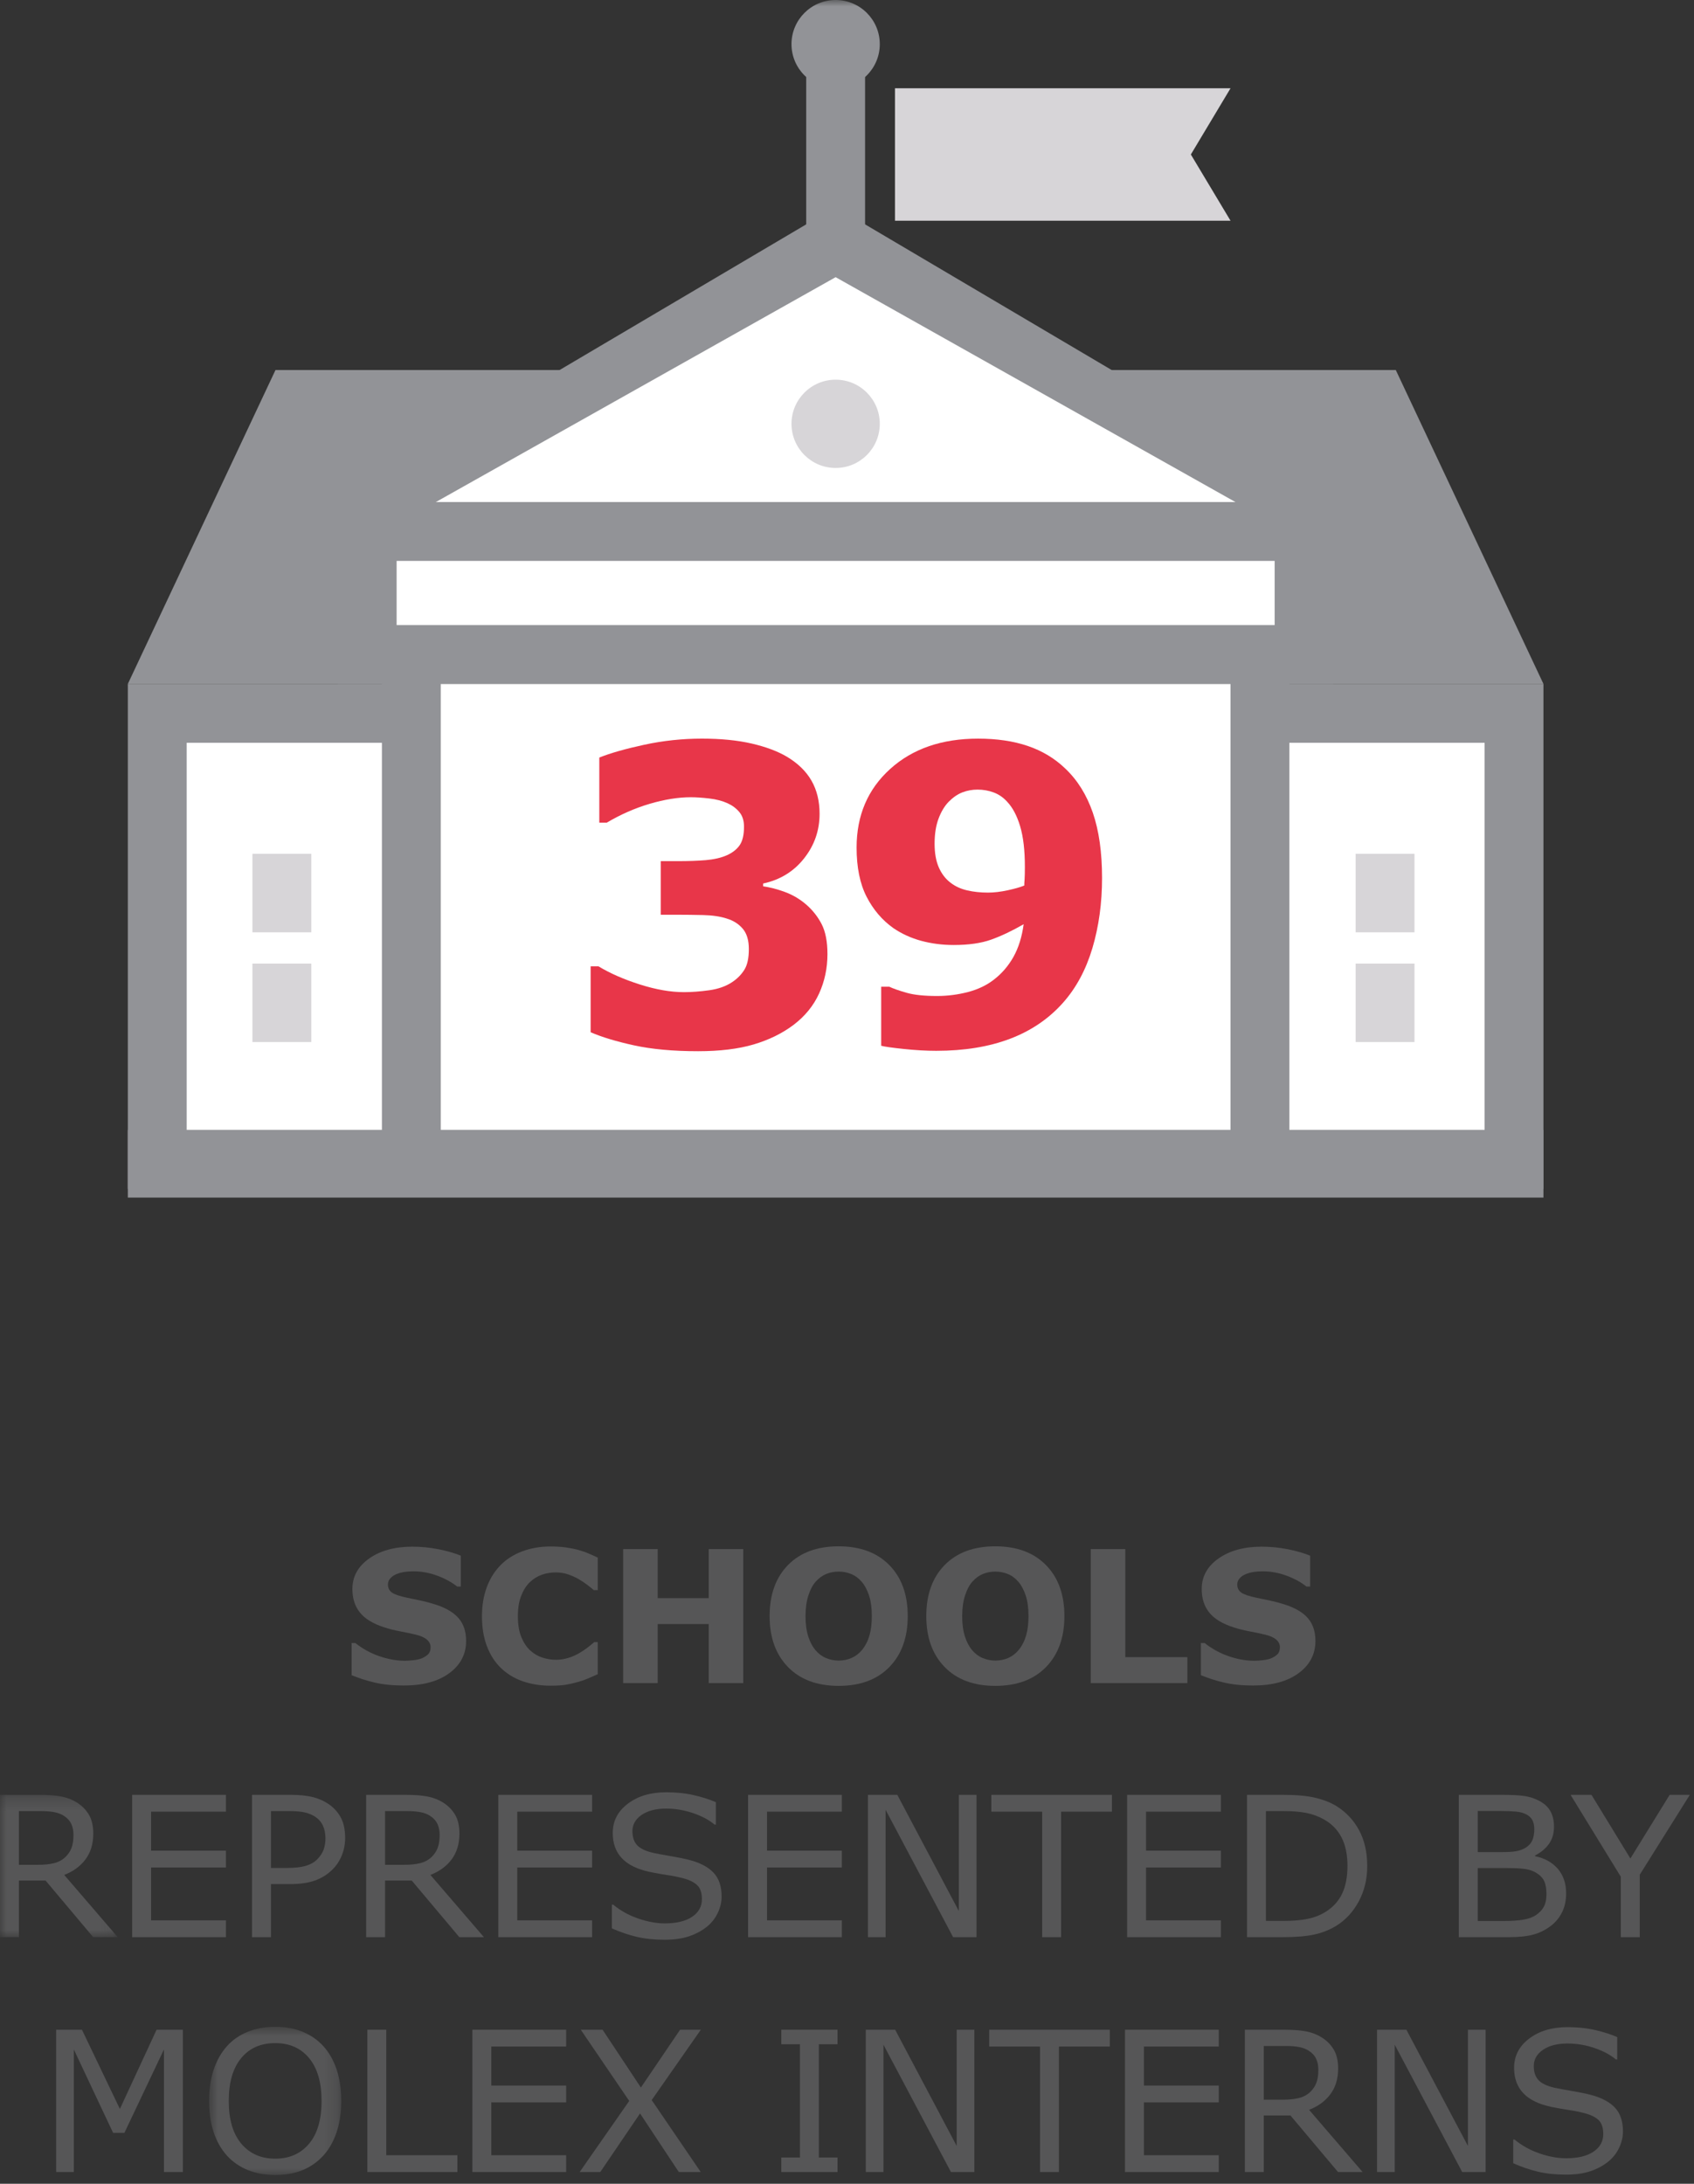 <?xml version="1.0" encoding="UTF-8" standalone="no"?>
<svg width="128px" height="165px" viewBox="0 0 128 165" version="1.1" xmlns="http://www.w3.org/2000/svg" xmlns:xlink="http://www.w3.org/1999/xlink">
    <rect x="0" y="0" width="128" height="165" fill="#333333" stroke="none"/>
    <!-- Generator: Sketch 3.7.2 (28276) - http://www.bohemiancoding.com/sketch -->
    <title>Page 1</title>
    <desc>Created with Sketch.</desc>
    <defs>
        <polygon id="path-1" points="1.35525272e-20 0.277 1.35525272e-20 11.029 8.898 11.029 8.898 0.277 0 0.277"></polygon>
        <polygon id="path-3" points="0.799 12 10.785 12 10.785 0.799 0.799 0.799"></polygon>
        <polygon id="path-5" points="0 164.338 127.684 164.338 127.684 0 0 0"></polygon>
    </defs>
    <g id="Page-1" stroke="none" stroke-width="1" fill="none" fill-rule="evenodd">
        <g>
            <g id="Group-3" transform="translate(0, 135.338)">
                <mask id="mask-2" fill="white">
                    <use xlink:href="#path-1"></use>
                </mask>
                <g id="Clip-2"></g>
                <path d="M5.553,3.301 C5.553,2.993 5.499,2.721 5.392,2.483 C5.283,2.245 5.104,2.042 4.853,1.879 C4.645,1.74 4.4,1.641 4.117,1.587 C3.832,1.532 3.497,1.503 3.112,1.503 L1.429,1.503 L1.429,5.563 L2.874,5.563 C3.327,5.563 3.721,5.523 4.058,5.443 C4.396,5.364 4.683,5.215 4.917,4.999 C5.134,4.796 5.295,4.565 5.399,4.302 C5.501,4.039 5.553,3.706 5.553,3.301 L5.553,3.301 Z M8.898,11.029 L7.041,11.029 L3.445,6.753 L1.429,6.753 L1.429,11.029 L-0,11.029 L-0,0.277 L3.012,0.277 C3.662,0.277 4.203,0.318 4.636,0.402 C5.07,0.486 5.46,0.637 5.805,0.853 C6.196,1.099 6.5,1.408 6.72,1.781 C6.939,2.155 7.048,2.628 7.048,3.201 C7.048,3.976 6.853,4.624 6.463,5.147 C6.074,5.67 5.537,6.062 4.853,6.327 L8.898,11.029 Z" id="Fill-1" fill="#565657" mask="url(#mask-2)"></path>
            </g>
            <polygon id="Fill-4" fill="#565657" points="17.072 146.367 9.988 146.367 9.988 135.614 17.072 135.614 17.072 136.884 11.417 136.884 11.417 139.831 17.072 139.831 17.072 141.103 11.417 141.103 11.417 145.096 17.072 145.096"></polygon>
            <path d="M24.591,138.9 C24.591,138.529 24.525,138.205 24.396,137.931 C24.265,137.657 24.068,137.433 23.803,137.26 C23.572,137.111 23.309,137.004 23.013,136.939 C22.716,136.873 22.342,136.841 21.889,136.841 L20.474,136.841 L20.474,141.138 L21.679,141.138 C22.258,141.138 22.727,141.086 23.089,140.983 C23.45,140.879 23.742,140.714 23.97,140.488 C24.195,140.257 24.356,140.014 24.45,139.76 C24.544,139.503 24.591,139.217 24.591,138.9 M26.079,138.862 C26.079,139.34 25.995,139.781 25.828,140.187 C25.664,140.596 25.431,140.948 25.132,141.246 C24.761,141.616 24.324,141.896 23.817,142.08 C23.312,142.266 22.675,142.358 21.903,142.358 L20.474,142.358 L20.474,146.367 L19.044,146.367 L19.044,135.614 L21.962,135.614 C22.607,135.614 23.153,135.668 23.601,135.775 C24.048,135.885 24.446,136.055 24.793,136.286 C25.202,136.56 25.519,136.902 25.742,137.31 C25.966,137.72 26.079,138.237 26.079,138.862" id="Fill-6" fill="#565657"></path>
            <path d="M33.22,138.639 C33.22,138.331 33.166,138.059 33.059,137.821 C32.95,137.583 32.771,137.38 32.52,137.217 C32.312,137.078 32.067,136.979 31.784,136.925 C31.499,136.87 31.164,136.841 30.779,136.841 L29.096,136.841 L29.096,140.901 L30.541,140.901 C30.994,140.901 31.388,140.861 31.725,140.781 C32.063,140.702 32.35,140.553 32.584,140.337 C32.801,140.134 32.962,139.903 33.066,139.64 C33.168,139.377 33.22,139.044 33.22,138.639 L33.22,138.639 Z M36.565,146.367 L34.708,146.367 L31.112,142.091 L29.096,142.091 L29.096,146.367 L27.667,146.367 L27.667,135.615 L30.679,135.615 C31.329,135.615 31.87,135.656 32.303,135.74 C32.737,135.824 33.127,135.975 33.472,136.191 C33.863,136.437 34.167,136.746 34.388,137.119 C34.606,137.493 34.715,137.966 34.715,138.539 C34.715,139.314 34.52,139.962 34.13,140.485 C33.741,141.008 33.204,141.4 32.52,141.665 L36.565,146.367 Z" id="Fill-8" fill="#565657"></path>
            <polygon id="Fill-10" fill="#565657" points="44.739 146.367 37.655 146.367 37.655 135.614 44.739 135.614 44.739 136.884 39.084 136.884 39.084 139.831 44.739 139.831 44.739 141.103 39.084 141.103 39.084 145.096 44.739 145.096"></polygon>
            <path d="M54.525,143.298 C54.525,143.717 54.428,144.131 54.233,144.539 C54.038,144.949 53.764,145.296 53.413,145.579 C53.028,145.887 52.579,146.129 52.066,146.301 C51.554,146.475 50.937,146.562 50.213,146.562 C49.438,146.562 48.741,146.489 48.123,146.346 C47.504,146.201 46.875,145.986 46.234,145.703 L46.234,143.912 L46.336,143.912 C46.879,144.363 47.507,144.713 48.22,144.958 C48.933,145.203 49.603,145.327 50.227,145.327 C51.114,145.327 51.803,145.16 52.297,144.829 C52.792,144.496 53.037,144.054 53.037,143.5 C53.037,143.022 52.921,142.671 52.688,142.446 C52.453,142.218 52.099,142.043 51.622,141.917 C51.261,141.823 50.87,141.742 50.448,141.679 C50.027,141.617 49.581,141.538 49.108,141.441 C48.156,141.239 47.448,140.893 46.99,140.404 C46.53,139.917 46.299,139.28 46.299,138.495 C46.299,137.595 46.68,136.857 47.441,136.282 C48.2,135.706 49.167,135.419 50.337,135.419 C51.092,135.419 51.785,135.491 52.416,135.636 C53.048,135.779 53.606,135.958 54.092,136.169 L54.092,137.86 L53.991,137.86 C53.581,137.512 53.044,137.226 52.376,136.997 C51.71,136.768 51.028,136.653 50.33,136.653 C49.563,136.653 48.949,136.812 48.483,137.129 C48.02,137.448 47.787,137.856 47.787,138.358 C47.787,138.805 47.903,139.156 48.134,139.412 C48.365,139.667 48.772,139.862 49.354,139.998 C49.662,140.064 50.1,140.146 50.668,140.243 C51.237,140.34 51.719,140.438 52.113,140.539 C52.912,140.75 53.515,141.07 53.918,141.498 C54.323,141.928 54.525,142.528 54.525,143.298" id="Fill-12" fill="#565657"></path>
            <polygon id="Fill-14" fill="#565657" points="63.611 146.367 56.525 146.367 56.525 135.614 63.611 135.614 63.611 136.884 57.956 136.884 57.956 139.831 63.611 139.831 63.611 141.103 57.956 141.103 57.956 145.096 63.611 145.096"></polygon>
            <polygon id="Fill-16" fill="#565657" points="73.787 146.367 72.018 146.367 66.918 136.748 66.918 146.367 65.582 146.367 65.582 135.614 67.801 135.614 72.451 144.396 72.451 135.614 73.787 135.614"></polygon>
            <polygon id="Fill-18" fill="#565657" points="84.019 136.884 80.178 136.884 80.178 146.367 78.747 146.367 78.747 136.884 74.906 136.884 74.906 135.614 84.019 135.614"></polygon>
            <polygon id="Fill-20" fill="#565657" points="92.252 146.367 85.168 146.367 85.168 135.614 92.252 135.614 92.252 136.884 86.597 136.884 86.597 139.831 92.252 139.831 92.252 141.103 86.597 141.103 86.597 145.096 92.252 145.096"></polygon>
            <path d="M101.816,140.979 C101.816,140.137 101.669,139.427 101.376,138.848 C101.082,138.272 100.643,137.817 100.061,137.484 C99.637,137.244 99.187,137.075 98.709,136.982 C98.233,136.887 97.663,136.841 96.999,136.841 L95.654,136.841 L95.654,145.139 L96.999,145.139 C97.687,145.139 98.287,145.089 98.801,144.986 C99.313,144.886 99.784,144.698 100.212,144.424 C100.747,144.082 101.148,143.633 101.415,143.074 C101.682,142.515 101.816,141.817 101.816,140.979 M103.309,141 C103.309,141.978 103.096,142.865 102.672,143.658 C102.246,144.453 101.678,145.069 100.971,145.508 C100.478,145.81 99.932,146.03 99.327,146.165 C98.724,146.299 97.927,146.367 96.94,146.367 L94.225,146.367 L94.225,135.614 L96.911,135.614 C97.961,135.614 98.795,135.689 99.415,135.842 C100.033,135.992 100.555,136.202 100.985,136.465 C101.716,136.923 102.287,137.532 102.697,138.293 C103.105,139.054 103.309,139.957 103.309,141" id="Fill-22" fill="#565657"></path>
            <path d="M116.852,143.117 C116.852,142.684 116.786,142.34 116.657,142.084 C116.526,141.83 116.29,141.613 115.95,141.434 C115.717,141.314 115.437,141.235 115.108,141.199 C114.777,141.163 114.377,141.146 113.905,141.146 L111.659,141.146 L111.659,145.146 L113.552,145.146 C114.177,145.146 114.689,145.114 115.09,145.049 C115.489,144.983 115.817,144.865 116.071,144.691 C116.342,144.503 116.539,144.29 116.664,144.048 C116.789,143.808 116.852,143.497 116.852,143.117 M115.933,138.212 C115.933,137.953 115.89,137.734 115.804,137.555 C115.717,137.378 115.577,137.233 115.385,137.122 C115.16,136.993 114.884,136.912 114.562,136.88 C114.239,136.85 113.84,136.834 113.364,136.834 L111.659,136.834 L111.659,139.939 L113.507,139.939 C113.955,139.939 114.311,139.917 114.576,139.871 C114.841,139.824 115.086,139.729 115.314,139.586 C115.539,139.441 115.699,139.255 115.794,139.025 C115.887,138.796 115.933,138.526 115.933,138.212 M118.338,143.06 C118.338,143.593 118.238,144.066 118.036,144.474 C117.833,144.884 117.561,145.221 117.219,145.486 C116.816,145.803 116.37,146.03 115.887,146.165 C115.403,146.299 114.789,146.367 114.042,146.367 L110.228,146.367 L110.228,135.614 L113.414,135.614 C114.198,135.614 114.786,135.643 115.176,135.7 C115.566,135.757 115.939,135.877 116.295,136.062 C116.691,136.268 116.977,136.535 117.155,136.859 C117.334,137.185 117.421,137.573 117.421,138.026 C117.421,138.537 117.293,138.97 117.033,139.33 C116.771,139.688 116.426,139.974 115.993,140.191 L115.993,140.25 C116.719,140.399 117.293,140.718 117.712,141.206 C118.131,141.695 118.338,142.313 118.338,143.06" id="Fill-24" fill="#565657"></path>
            <polygon id="Fill-26" fill="#565657" points="127.684 135.614 123.9 141.65 123.9 146.367 122.47 146.367 122.47 141.802 118.672 135.614 120.253 135.614 123.193 140.424 126.16 135.614"></polygon>
            <polygon id="Fill-28" fill="#565657" points="13.818 164.114 12.389 164.114 12.389 154.849 9.399 161.154 8.546 161.154 5.577 154.849 5.577 164.114 4.242 164.114 4.242 153.361 6.192 153.361 9.058 159.347 11.832 153.361 13.818 153.361"></polygon>
            <g id="Group-32" transform="translate(15, 152.338)">
                <mask id="mask-4" fill="white">
                    <use xlink:href="#path-3"></use>
                </mask>
                <g id="Clip-31"></g>
                <path d="M9.297,6.404 C9.297,5.007 8.985,3.929 8.359,3.172 C7.734,2.413 6.878,2.035 5.794,2.035 C4.702,2.035 3.844,2.413 3.221,3.172 C2.596,3.929 2.285,5.007 2.285,6.404 C2.285,7.813 2.604,8.893 3.239,9.641 C3.875,10.392 4.727,10.766 5.794,10.766 C6.864,10.766 7.716,10.392 8.348,9.641 C8.982,8.893 9.297,7.813 9.297,6.404 M9.428,2.259 C9.866,2.74 10.201,3.329 10.436,4.028 C10.669,4.726 10.785,5.518 10.785,6.404 C10.785,7.289 10.667,8.082 10.429,8.784 C10.191,9.484 9.856,10.068 9.428,10.535 C8.985,11.02 8.461,11.386 7.857,11.633 C7.252,11.878 6.563,12 5.787,12 C5.032,12 4.344,11.874 3.726,11.626 C3.107,11.375 2.582,11.011 2.149,10.535 C1.715,10.057 1.382,9.473 1.148,8.78 C0.915,8.085 0.799,7.294 0.799,6.404 C0.799,5.527 0.913,4.74 1.144,4.046 C1.375,3.349 1.712,2.755 2.156,2.259 C2.578,1.786 3.105,1.426 3.733,1.175 C4.362,0.925 5.046,0.799 5.787,0.799 C6.559,0.799 7.25,0.926 7.864,1.179 C8.479,1.431 9,1.791 9.428,2.259" id="Fill-30" fill="#565657" mask="url(#mask-4)"></path>
            </g>
            <polygon id="Fill-33" fill="#565657" points="34.561 164.114 27.757 164.114 27.757 153.361 29.187 153.361 29.187 162.843 34.561 162.843"></polygon>
            <polygon id="Fill-35" fill="#565657" points="42.779 164.114 35.694 164.114 35.694 153.361 42.779 153.361 42.779 154.633 37.123 154.633 37.123 157.578 42.779 157.578 42.779 158.85 37.123 158.85 37.123 162.843 42.779 162.843"></polygon>
            <polygon id="Fill-37" fill="#565657" points="52.955 153.361 49.243 158.676 52.948 164.114 51.293 164.114 48.362 159.687 45.357 164.114 43.798 164.114 47.545 158.742 43.884 153.361 45.531 153.361 48.426 157.73 51.388 153.361"></polygon>
            <polygon id="Fill-39" fill="#565657" points="63.283 164.114 59.036 164.114 59.036 163.016 60.445 163.016 60.445 154.459 59.036 154.459 59.036 153.361 63.283 153.361 63.283 154.459 61.874 154.459 61.874 163.016 63.283 163.016"></polygon>
            <polygon id="Fill-41" fill="#565657" points="73.624 164.114 71.855 164.114 66.755 154.495 66.755 164.114 65.419 164.114 65.419 153.361 67.638 153.361 72.288 162.143 72.288 153.361 73.624 153.361"></polygon>
            <polygon id="Fill-43" fill="#565657" points="83.858 154.633 80.015 154.633 80.015 164.114 78.586 164.114 78.586 154.633 74.744 154.633 74.744 153.362 83.858 153.362"></polygon>
            <polygon id="Fill-45" fill="#565657" points="92.091 164.114 85.005 164.114 85.005 153.361 92.091 153.361 92.091 154.633 86.436 154.633 86.436 157.578 92.091 157.578 92.091 158.85 86.436 158.85 86.436 162.843 92.091 162.843"></polygon>
            <path d="M99.615,156.387 C99.615,156.079 99.561,155.805 99.454,155.567 C99.346,155.329 99.166,155.129 98.915,154.964 C98.707,154.825 98.463,154.727 98.18,154.673 C97.894,154.617 97.559,154.589 97.174,154.589 L95.492,154.589 L95.492,158.648 L96.936,158.648 C97.389,158.648 97.784,158.607 98.121,158.53 C98.459,158.448 98.746,158.302 98.98,158.085 C99.197,157.882 99.358,157.649 99.462,157.387 C99.564,157.125 99.615,156.792 99.615,156.387 L99.615,156.387 Z M102.96,164.114 L101.103,164.114 L97.507,159.839 L95.492,159.839 L95.492,164.114 L94.062,164.114 L94.062,153.362 L97.075,153.362 C97.725,153.362 98.266,153.405 98.698,153.488 C99.132,153.572 99.522,153.724 99.868,153.94 C100.258,154.185 100.562,154.494 100.782,154.868 C101.001,155.239 101.111,155.713 101.111,156.286 C101.111,157.06 100.915,157.71 100.525,158.232 C100.136,158.755 99.6,159.149 98.915,159.413 L102.96,164.114 Z" id="Fill-47" fill="#565657"></path>
            <polygon id="Fill-49" fill="#565657" points="112.254 164.114 110.485 164.114 105.387 154.495 105.387 164.114 104.051 164.114 104.051 153.361 106.268 153.361 110.918 162.143 110.918 153.361 112.254 153.361"></polygon>
            <path d="M122.632,161.045 C122.632,161.464 122.535,161.878 122.34,162.288 C122.145,162.696 121.871,163.043 121.52,163.328 C121.135,163.636 120.686,163.876 120.173,164.05 C119.661,164.223 119.044,164.309 118.32,164.309 C117.545,164.309 116.848,164.238 116.23,164.093 C115.611,163.948 114.982,163.735 114.341,163.45 L114.341,161.659 L114.443,161.659 C114.986,162.112 115.614,162.461 116.327,162.707 C117.04,162.952 117.71,163.074 118.334,163.074 C119.221,163.074 119.91,162.909 120.404,162.576 C120.899,162.245 121.144,161.801 121.144,161.247 C121.144,160.771 121.028,160.42 120.795,160.193 C120.56,159.967 120.206,159.792 119.729,159.666 C119.368,159.57 118.977,159.491 118.555,159.428 C118.134,159.365 117.688,159.287 117.215,159.19 C116.263,158.988 115.555,158.642 115.097,158.153 C114.637,157.664 114.406,157.027 114.406,156.242 C114.406,155.342 114.787,154.604 115.548,154.029 C116.307,153.454 117.274,153.166 118.444,153.166 C119.199,153.166 119.892,153.238 120.523,153.383 C121.155,153.528 121.713,153.705 122.199,153.918 L122.199,155.607 L122.098,155.607 C121.688,155.261 121.151,154.973 120.483,154.744 C119.817,154.516 119.135,154.402 118.437,154.402 C117.67,154.402 117.056,154.561 116.59,154.878 C116.127,155.195 115.894,155.605 115.894,156.106 C115.894,156.554 116.01,156.905 116.241,157.159 C116.472,157.415 116.879,157.611 117.461,157.745 C117.769,157.813 118.207,157.893 118.775,157.99 C119.344,158.087 119.826,158.185 120.22,158.287 C121.019,158.499 121.622,158.819 122.025,159.247 C122.43,159.675 122.632,160.275 122.632,161.045" id="Fill-51" fill="#565657"></path>
            <path d="M35.22,123.988 C35.22,124.985 34.797,125.795 33.952,126.418 C33.107,127.043 31.959,127.354 30.509,127.354 C29.671,127.354 28.94,127.279 28.317,127.132 C27.694,126.986 27.11,126.798 26.566,126.572 L26.566,124.144 L26.851,124.144 C27.391,124.575 27.995,124.907 28.663,125.138 C29.332,125.369 29.973,125.483 30.591,125.483 C30.749,125.483 30.958,125.471 31.216,125.444 C31.474,125.415 31.685,125.37 31.848,125.308 C32.047,125.225 32.212,125.123 32.341,125.002 C32.471,124.878 32.536,124.697 32.536,124.457 C32.536,124.235 32.441,124.044 32.253,123.882 C32.065,123.721 31.789,123.598 31.427,123.512 C31.046,123.422 30.643,123.336 30.221,123.257 C29.796,123.179 29.399,123.077 29.026,122.955 C28.174,122.679 27.561,122.303 27.187,121.828 C26.813,121.356 26.627,120.768 26.627,120.065 C26.627,119.123 27.049,118.353 27.894,117.757 C28.74,117.16 29.827,116.863 31.155,116.863 C31.821,116.863 32.48,116.927 33.13,117.056 C33.78,117.185 34.344,117.348 34.819,117.543 L34.819,119.875 L34.541,119.875 C34.133,119.549 33.633,119.275 33.041,119.055 C32.45,118.836 31.846,118.725 31.23,118.725 C31.012,118.725 30.795,118.74 30.58,118.77 C30.366,118.799 30.158,118.854 29.959,118.937 C29.782,119.005 29.63,119.107 29.502,119.246 C29.375,119.384 29.313,119.542 29.313,119.719 C29.313,119.986 29.415,120.19 29.619,120.333 C29.823,120.477 30.208,120.607 30.774,120.724 C31.146,120.802 31.503,120.876 31.845,120.949 C32.187,121.021 32.556,121.121 32.949,121.248 C33.725,121.503 34.298,121.848 34.667,122.285 C35.036,122.722 35.22,123.29 35.22,123.988" id="Fill-53" fill="#565657"></path>
            <path d="M41.586,127.367 C40.834,127.367 40.139,127.255 39.502,127.034 C38.864,126.811 38.318,126.481 37.86,126.041 C37.401,125.6 37.047,125.052 36.796,124.395 C36.544,123.739 36.418,122.98 36.418,122.118 C36.418,121.316 36.538,120.588 36.778,119.936 C37.018,119.284 37.367,118.724 37.826,118.255 C38.266,117.808 38.811,117.46 39.46,117.216 C40.111,116.972 40.821,116.849 41.593,116.849 C42.018,116.849 42.403,116.874 42.745,116.919 C43.087,116.969 43.404,117.029 43.694,117.106 C43.996,117.194 44.272,117.288 44.519,117.397 C44.766,117.501 44.983,117.6 45.169,117.692 L45.169,120.147 L44.87,120.147 C44.743,120.037 44.584,119.91 44.39,119.76 C44.197,119.612 43.978,119.465 43.735,119.322 C43.484,119.177 43.215,119.055 42.925,118.956 C42.635,118.856 42.324,118.808 41.994,118.808 C41.627,118.808 41.278,118.865 40.947,118.98 C40.615,119.096 40.309,119.287 40.028,119.553 C39.761,119.811 39.545,120.151 39.38,120.579 C39.213,121.002 39.131,121.519 39.131,122.126 C39.131,122.757 39.221,123.287 39.4,123.712 C39.579,124.138 39.804,124.472 40.076,124.716 C40.352,124.966 40.66,125.142 41,125.249 C41.341,125.356 41.676,125.409 42.007,125.409 C42.324,125.409 42.639,125.361 42.949,125.266 C43.258,125.171 43.547,125.044 43.808,124.882 C44.03,124.751 44.238,124.611 44.428,124.463 C44.618,124.314 44.775,124.184 44.897,124.076 L45.169,124.076 L45.169,126.496 C44.915,126.609 44.673,126.716 44.442,126.817 C44.209,126.915 43.968,127.001 43.713,127.075 C43.382,127.169 43.072,127.242 42.782,127.291 C42.492,127.341 42.093,127.367 41.586,127.367" id="Fill-55" fill="#565657"></path>
            <polygon id="Fill-57" fill="#565657" points="56.162 127.169 53.551 127.169 53.551 122.71 49.696 122.71 49.696 127.169 47.085 127.169 47.085 117.046 49.696 117.046 49.696 120.751 53.551 120.751 53.551 117.046 56.162 117.046"></polygon>
            <path d="M65.129,124.675 C65.383,124.365 65.571,124.002 65.693,123.583 C65.815,123.164 65.876,122.671 65.876,122.104 C65.876,121.497 65.806,120.981 65.666,120.555 C65.525,120.129 65.342,119.783 65.115,119.52 C64.884,119.249 64.617,119.051 64.316,118.929 C64.015,118.807 63.7,118.746 63.374,118.746 C63.043,118.746 62.731,118.803 62.439,118.922 C62.148,119.04 61.879,119.235 61.634,119.507 C61.408,119.761 61.222,120.111 61.08,120.557 C60.937,121.004 60.865,121.522 60.865,122.111 C60.865,122.714 60.935,123.226 61.073,123.651 C61.211,124.075 61.394,124.421 61.621,124.688 C61.847,124.954 62.112,125.153 62.416,125.278 C62.719,125.406 63.039,125.47 63.374,125.47 C63.709,125.47 64.03,125.406 64.334,125.277 C64.637,125.146 64.902,124.945 65.129,124.675 M68.589,122.111 C68.589,123.724 68.127,125.006 67.203,125.955 C66.277,126.906 65,127.381 63.367,127.381 C61.741,127.381 60.464,126.906 59.54,125.955 C58.615,125.006 58.153,123.724 58.153,122.111 C58.153,120.483 58.615,119.197 59.54,118.252 C60.464,117.308 61.741,116.836 63.367,116.836 C64.991,116.836 66.266,117.308 67.195,118.252 C68.125,119.197 68.589,120.483 68.589,122.111" id="Fill-59" fill="#565657"></path>
            <path d="M76.967,124.675 C77.221,124.365 77.409,124.002 77.531,123.583 C77.653,123.164 77.714,122.671 77.714,122.104 C77.714,121.497 77.644,120.981 77.504,120.555 C77.363,120.129 77.18,119.783 76.953,119.52 C76.722,119.249 76.455,119.051 76.154,118.929 C75.853,118.807 75.538,118.746 75.212,118.746 C74.881,118.746 74.569,118.803 74.277,118.922 C73.986,119.04 73.717,119.235 73.472,119.507 C73.246,119.761 73.06,120.111 72.918,120.557 C72.775,121.004 72.703,121.522 72.703,122.111 C72.703,122.714 72.773,123.226 72.911,123.651 C73.049,124.075 73.232,124.421 73.459,124.688 C73.685,124.954 73.95,125.153 74.254,125.278 C74.557,125.406 74.877,125.47 75.212,125.47 C75.547,125.47 75.868,125.406 76.172,125.277 C76.475,125.146 76.74,124.945 76.967,124.675 M80.427,122.111 C80.427,123.724 79.965,125.006 79.041,125.955 C78.115,126.906 76.838,127.381 75.205,127.381 C73.579,127.381 72.302,126.906 71.378,125.955 C70.453,125.006 69.991,123.724 69.991,122.111 C69.991,120.483 70.453,119.197 71.378,118.252 C72.302,117.308 73.579,116.836 75.205,116.836 C76.829,116.836 78.104,117.308 79.033,118.252 C79.963,119.197 80.427,120.483 80.427,122.111" id="Fill-61" fill="#565657"></path>
            <polygon id="Fill-63" fill="#565657" points="89.72 127.169 82.418 127.169 82.418 117.046 85.029 117.046 85.029 125.21 89.72 125.21"></polygon>
            <path d="M99.395,123.988 C99.395,124.985 98.972,125.795 98.127,126.418 C97.282,127.043 96.134,127.354 94.684,127.354 C93.846,127.354 93.115,127.279 92.492,127.132 C91.869,126.986 91.285,126.798 90.741,126.572 L90.741,124.144 L91.026,124.144 C91.566,124.575 92.17,124.907 92.838,125.138 C93.507,125.369 94.148,125.483 94.766,125.483 C94.924,125.483 95.133,125.471 95.391,125.444 C95.649,125.415 95.86,125.37 96.023,125.308 C96.222,125.225 96.387,125.123 96.516,125.002 C96.646,124.878 96.711,124.697 96.711,124.457 C96.711,124.235 96.616,124.044 96.428,123.882 C96.24,123.721 95.964,123.598 95.602,123.512 C95.221,123.422 94.818,123.336 94.396,123.257 C93.971,123.179 93.574,123.077 93.201,122.955 C92.349,122.679 91.736,122.303 91.362,121.828 C90.988,121.356 90.802,120.768 90.802,120.065 C90.802,119.123 91.224,118.353 92.069,117.757 C92.915,117.16 94.002,116.863 95.33,116.863 C95.996,116.863 96.655,116.927 97.305,117.056 C97.955,117.185 98.519,117.348 98.994,117.543 L98.994,119.875 L98.716,119.875 C98.308,119.549 97.808,119.275 97.216,119.055 C96.625,118.836 96.021,118.725 95.405,118.725 C95.187,118.725 94.97,118.74 94.755,118.77 C94.541,118.799 94.333,118.854 94.134,118.937 C93.957,119.005 93.805,119.107 93.677,119.246 C93.55,119.384 93.488,119.542 93.488,119.719 C93.488,119.986 93.59,120.19 93.794,120.333 C93.998,120.477 94.383,120.607 94.949,120.724 C95.321,120.802 95.678,120.876 96.02,120.949 C96.362,121.021 96.731,121.121 97.124,121.248 C97.9,121.503 98.473,121.848 98.842,122.285 C99.211,122.722 99.395,123.29 99.395,123.988" id="Fill-65" fill="#565657"></path>
            <polygon id="Fill-67" fill="#929397" points="116.624 51.676 9.659 51.676 20.816 27.958 105.467 27.958"></polygon>
            <mask id="mask-6" fill="white">
                <use xlink:href="#path-5"></use>
            </mask>
            <g id="Clip-70"></g>
            <polygon id="Fill-69" fill="#FFFFFF" mask="url(#mask-6)" points="11.883 87.605 114.401 87.605 114.401 53.899 11.883 53.899"></polygon>
            <path d="M14.106,85.382 L112.177,85.382 L112.177,56.123 L14.106,56.123 L14.106,85.382 Z M9.659,89.829 L116.624,89.829 L116.624,51.675 L9.659,51.675 L9.659,89.829 Z" id="Fill-71" fill="#929397" mask="url(#mask-6)"></path>
            <polygon id="Fill-72" fill="#FFFFFF" mask="url(#mask-6)" points="63.141 18.212 100.307 40.163 63.141 40.163 25.976 40.163"></polygon>
            <path d="M32.924,37.939 L93.36,37.939 L63.141,20.943 L32.924,37.939 Z M100.308,42.386 L25.977,42.386 L24.686,38.352 L61.851,16.401 L64.432,16.401 L101.598,38.352 L100.308,42.386 Z" id="Fill-73" fill="#929397" mask="url(#mask-6)"></path>
            <polygon id="Fill-74" fill="#FFFFFF" mask="url(#mask-6)" points="31.081 87.606 95.202 87.606 95.202 49.453 31.081 49.453"></polygon>
            <path d="M33.305,85.382 L92.979,85.382 L92.979,51.676 L33.305,51.676 L33.305,85.382 Z M28.858,89.829 L97.426,89.829 L97.426,47.229 L28.858,47.229 L28.858,89.829 Z" id="Fill-75" fill="#929397" mask="url(#mask-6)"></path>
            <polygon id="Fill-76" fill="#FFFFFF" mask="url(#mask-6)" points="27.746 49.453 98.538 49.453 98.538 40.157 27.746 40.157"></polygon>
            <path d="M29.969,47.229 L96.314,47.229 L96.314,42.38 L29.969,42.38 L29.969,47.229 Z M25.522,51.676 L100.761,51.676 L100.761,37.933 L25.522,37.933 L25.522,51.676 Z" id="Fill-77" fill="#929397" mask="url(#mask-6)"></path>
            <path d="M63.142,17.935 L63.142,7.539" id="Fill-78" fill="#FFFFFF" mask="url(#mask-6)"></path>
            <polygon id="Fill-79" fill="#929397" mask="url(#mask-6)" points="60.918 17.935 65.365 17.935 65.365 3.335 60.918 3.335"></polygon>
            <polygon id="Fill-80" fill="#D7D5D8" mask="url(#mask-6)" points="67.625 16.676 67.625 11.673 67.625 6.671 92.979 6.671 89.982 11.673 92.979 16.676"></polygon>
            <polygon id="Fill-81" fill="#D7D5D8" mask="url(#mask-6)" points="19.074 70.442 23.521 70.442 23.521 64.513 19.074 64.513"></polygon>
            <polygon id="Fill-82" fill="#D7D5D8" mask="url(#mask-6)" points="19.074 78.735 23.521 78.735 23.521 72.806 19.074 72.806"></polygon>
            <polygon id="Fill-83" fill="#D7D5D8" mask="url(#mask-6)" points="102.434 70.442 106.881 70.442 106.881 64.513 102.434 64.513"></polygon>
            <polygon id="Fill-84" fill="#D7D5D8" mask="url(#mask-6)" points="102.434 78.735 106.881 78.735 106.881 72.806 102.434 72.806"></polygon>
            <path d="M66.477,32.023 C66.477,33.865 64.984,35.358 63.142,35.358 C61.3,35.358 59.806,33.865 59.806,32.023 C59.806,30.181 61.3,28.688 63.142,28.688 C64.984,28.688 66.477,30.181 66.477,32.023" id="Fill-85" fill="#D7D5D8" mask="url(#mask-6)"></path>
            <path d="M66.477,3.335 C66.477,5.177 64.984,6.67 63.142,6.67 C61.3,6.67 59.806,5.177 59.806,3.335 C59.806,1.493 61.3,0 63.142,0 C64.984,0 66.477,1.493 66.477,3.335" id="Fill-86" fill="#929397" mask="url(#mask-6)"></path>
            <polygon id="Fill-87" fill="#929397" mask="url(#mask-6)" points="9.659 90.486 116.624 90.486 116.624 85.382 9.659 85.382"></polygon>
            <path d="M60.893,68.325 C61.389,68.751 61.787,69.249 62.08,69.818 C62.374,70.386 62.523,71.142 62.523,72.087 C62.523,73.153 62.311,74.148 61.89,75.07 C61.468,75.994 60.821,76.788 59.949,77.447 C59.097,78.086 58.094,78.576 56.941,78.917 C55.788,79.257 54.391,79.427 52.747,79.427 C50.867,79.427 49.256,79.278 47.911,78.985 C46.566,78.691 45.472,78.36 44.629,77.994 L44.629,73.015 L45.223,73.015 C46.097,73.543 47.139,74 48.353,74.386 C49.565,74.771 50.674,74.965 51.68,74.965 C52.267,74.965 52.909,74.916 53.6,74.82 C54.289,74.723 54.873,74.513 55.351,74.188 C55.725,73.935 56.024,73.627 56.248,73.267 C56.472,72.907 56.583,72.386 56.583,71.706 C56.583,71.047 56.431,70.536 56.126,70.175 C55.822,69.815 55.421,69.559 54.925,69.407 C54.427,69.244 53.827,69.156 53.127,69.14 C52.425,69.125 51.777,69.116 51.179,69.116 L49.929,69.116 L49.929,65.066 L51.224,65.066 C52.015,65.066 52.715,65.041 53.324,64.991 C53.933,64.939 54.452,64.822 54.878,64.64 C55.324,64.448 55.659,64.19 55.883,63.872 C56.107,63.551 56.218,63.082 56.218,62.462 C56.218,62.006 56.101,61.639 55.867,61.359 C55.634,61.08 55.34,60.858 54.986,60.697 C54.588,60.514 54.123,60.392 53.584,60.33 C53.045,60.269 52.583,60.238 52.198,60.238 C51.243,60.238 50.208,60.405 49.091,60.734 C47.973,61.064 46.894,61.538 45.848,62.158 L45.284,62.158 L45.284,57.239 C46.117,56.904 47.25,56.582 48.679,56.272 C50.112,55.962 51.562,55.808 53.036,55.808 C54.466,55.808 55.72,55.932 56.798,56.181 C57.872,56.43 58.76,56.763 59.462,57.178 C60.293,57.676 60.913,58.279 61.319,58.99 C61.726,59.701 61.928,60.534 61.928,61.488 C61.928,62.747 61.538,63.872 60.755,64.86 C59.974,65.85 58.943,66.482 57.664,66.756 L57.664,66.969 C58.182,67.041 58.732,67.183 59.308,67.396 C59.888,67.609 60.415,67.919 60.893,68.325" id="Fill-88" fill="#E83649" mask="url(#mask-6)"></path>
            <path d="M77.44,65.489 C77.44,64.248 77.322,63.229 77.082,62.431 C76.844,61.632 76.516,61.014 76.101,60.577 C75.805,60.251 75.467,60.017 75.08,59.875 C74.695,59.732 74.288,59.66 73.862,59.66 C73.467,59.66 73.087,59.73 72.727,59.866 C72.367,60.004 72.02,60.241 71.685,60.577 C71.37,60.901 71.114,61.329 70.915,61.858 C70.718,62.388 70.619,63.018 70.619,63.75 C70.619,64.461 70.725,65.059 70.938,65.543 C71.151,66.026 71.447,66.409 71.821,66.694 C72.177,66.97 72.596,67.163 73.078,67.274 C73.56,67.387 74.086,67.443 74.654,67.443 C75.11,67.443 75.608,67.384 76.145,67.267 C76.684,67.151 77.1,67.031 77.395,66.909 C77.395,66.796 77.402,66.637 77.419,66.427 C77.433,66.22 77.44,65.906 77.44,65.489 M83.272,66.338 C83.272,68.238 83.029,70.005 82.542,71.64 C82.054,73.277 81.313,74.652 80.319,75.769 C79.243,76.978 77.907,77.886 76.314,78.489 C74.72,79.094 72.861,79.397 70.741,79.397 C69.989,79.397 69.176,79.35 68.304,79.259 C67.43,79.168 66.857,79.087 66.583,79.016 L66.583,74.553 L67.192,74.553 C67.497,74.697 67.932,74.849 68.494,75.01 C69.058,75.173 69.826,75.255 70.802,75.255 C71.594,75.255 72.369,75.155 73.132,74.958 C73.893,74.759 74.548,74.448 75.096,74.021 C75.694,73.563 76.187,72.992 76.573,72.308 C76.958,71.622 77.218,70.796 77.349,69.831 C76.466,70.34 75.646,70.728 74.89,70.997 C74.133,71.267 73.193,71.402 72.064,71.402 C71.212,71.402 70.397,71.298 69.62,71.09 C68.845,70.881 68.136,70.558 67.497,70.121 C66.655,69.522 65.982,68.732 65.478,67.751 C64.977,66.771 64.725,65.534 64.725,64.04 C64.725,61.61 65.57,59.632 67.26,58.103 C68.951,56.573 71.167,55.809 73.907,55.809 C75.318,55.809 76.57,55.993 77.662,56.364 C78.753,56.735 79.694,57.302 80.486,58.063 C81.41,58.937 82.105,60.049 82.572,61.401 C83.039,62.751 83.272,64.397 83.272,66.338" id="Fill-89" fill="#E83649" mask="url(#mask-6)"></path>
        </g>
    </g>
</svg>